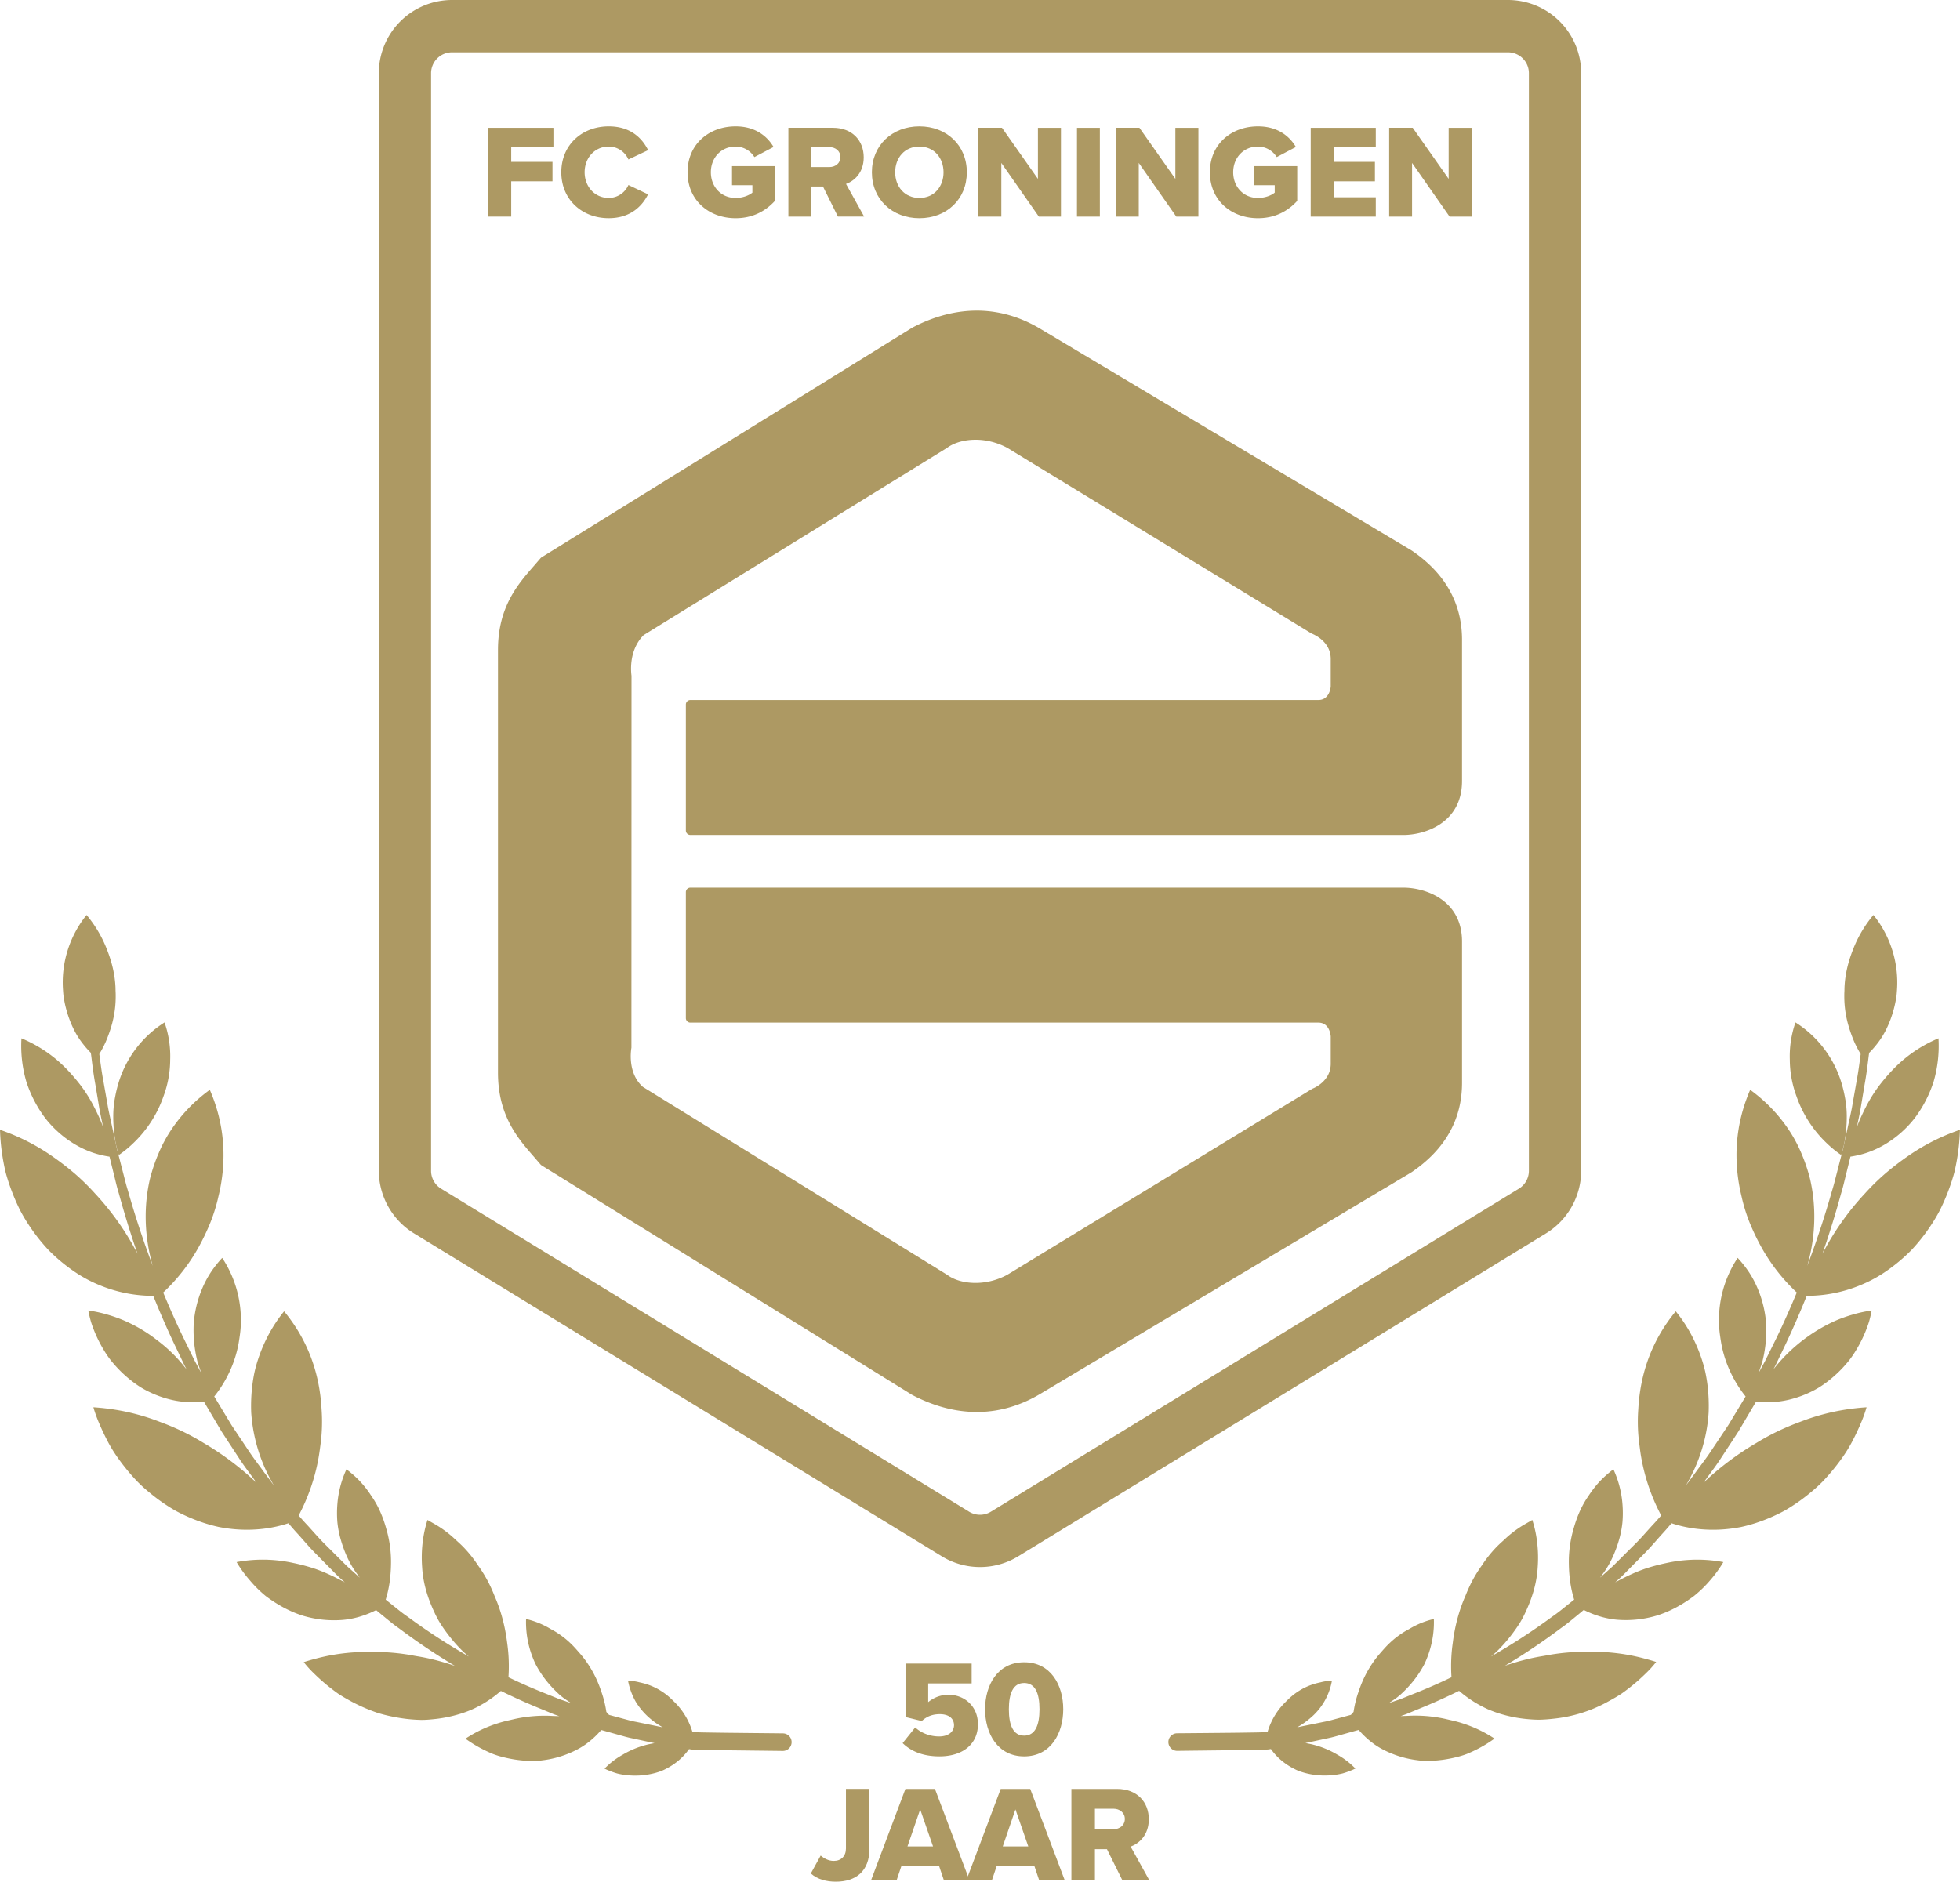 <svg id="Layer_1" data-name="Layer 1" xmlns="http://www.w3.org/2000/svg" viewBox="0 0 2273.07 2182.68"><defs><style>.cls-1{fill:#ad9963;}</style></defs><g id="G"><path class="cls-1" d="M1709.76,708.24,1281.3,452.37c-59.43-36.65-114.85-21.73-150.85-2.72L700.62,716a5.29,5.29,0,0,0-1.28,1.08L691.65,726C673.1,747.2,650,773.62,650,823.44v490.49c0,49.84,23.11,76.24,41.66,97.48l7.69,8.93a5.87,5.87,0,0,0,1.28,1.1l429.51,266.09c36.32,19.18,91.74,34.12,151.22-2.57l428.17-255.65c38.9-26.46,58.5-61.28,58.5-103.63V1161.82c0-49.5-44.28-62.56-67.66-62.56H873.1a5.19,5.19,0,0,0-5.21,5.19v146.09a5.23,5.23,0,0,0,5.21,5.25h728.34c12.82,0,14.22,14.35,14.32,16v31.72c0,20.76-20.49,28.69-21.38,29l-353.56,215.67c-26.26,14.34-55.58,10.91-69.68.28L818,1330.33c-18.79-16.7-13.31-45-13.25-45.36l.1-431.54c-.12-1.15-4.47-28.55,14.1-47.16l351.79-217.11c14.49-10.89,43.81-14.36,70.27.13l352.5,215.12c1.75.75,22.24,8.72,22.24,29.46v32.06c-.1,1.28-1.5,15.65-14.32,15.65H873.1a5.22,5.22,0,0,0-5.21,5.23V1032.9a5.21,5.21,0,0,0,5.21,5.21h827.26c23.38,0,67.66-13.08,67.66-62.58V811.69c0-42.37-19.6-77.17-58.26-103.45" transform="translate(-72.47 -69.59)"/></g><path id="Schild" class="cls-1" d="M1821.31,130.25a24.26,24.26,0,0,1,24.26,24.27V1427.68a24.26,24.26,0,0,1-11.6,20.7l-612.3,374.72a24.25,24.25,0,0,1-25.33,0L584,1448.38a24.28,24.28,0,0,1-11.6-20.7V154.52a24.27,24.27,0,0,1,24.27-24.27h1224.6m0-60.66H596.71a85,85,0,0,0-84.93,84.93V1427.68a85.47,85.47,0,0,0,40.6,72.44l612.3,374.72a84.91,84.91,0,0,0,88.66,0l612.3-374.72a85.46,85.46,0,0,0,40.59-72.44V154.52a85,85,0,0,0-84.92-84.93Z" transform="translate(-72.47 -69.59)"/><g id="FC_GRONINGEN" data-name="FC GRONINGEN"><path class="cls-1" d="M638.79,217.85h75.49v22.38H665.34v17.14H713.2v22.54H665.34v40.9H638.79Z" transform="translate(-72.47 -69.59)"/><path class="cls-1" d="M723.43,269.41c0-31.8,24.08-53.26,55-53.26,25.62,0,38.9,14,45.69,27.63l-22.85,10.81a25,25,0,0,0-22.84-15c-16.06,0-27.94,13-27.94,29.8s11.88,29.79,27.94,29.79a25,25,0,0,0,22.84-15L824.08,295c-6.64,13.28-20.07,27.64-45.69,27.64C747.51,322.67,723.43,301.05,723.43,269.41Z" transform="translate(-72.47 -69.59)"/><path class="cls-1" d="M925.58,216.15c22.54,0,36.43,11.11,44,23.93l-22.23,11.73a25.58,25.58,0,0,0-21.76-12.2c-16.83,0-28.71,13-28.71,29.8s11.88,29.79,28.71,29.79c8,0,15.28-2.78,19.45-6.17v-8.65H921.41V262.31h49.71V302.6C960,314.79,945,322.67,925.58,322.67c-30.72,0-55.73-20.54-55.73-53.26S894.86,216.15,925.58,216.15Z" transform="translate(-72.47 -69.59)"/><path class="cls-1" d="M1026.91,285.93h-13.58v34.88H986.78v-103h51.56c22.84,0,35.81,15.13,35.81,34.27,0,17.91-11,27.48-20.53,30.87l21,37.82H1044.2Zm7.41-45.7h-21v23.16h21c7,0,12.82-4.48,12.82-11.58S1041.27,240.23,1034.32,240.23Z" transform="translate(-72.47 -69.59)"/><path class="cls-1" d="M1138.72,216.15c31.5,0,55,21.92,55,53.26s-23.47,53.26-55,53.26-55.1-21.92-55.1-53.26S1107.24,216.15,1138.72,216.15Zm0,23.46c-17.13,0-28.09,13-28.09,29.8,0,16.67,11,29.79,28.09,29.79s28-13.12,28-29.79C1166.67,252.58,1155.71,239.61,1138.72,239.61Z" transform="translate(-72.47 -69.59)"/><path class="cls-1" d="M1233.73,258.6v62.21h-26.55v-103h27.32l41.68,59.28V217.85h26.7v103h-25.62Z" transform="translate(-72.47 -69.59)"/><path class="cls-1" d="M1321.48,217.85H1348v103h-26.54Z" transform="translate(-72.47 -69.59)"/><path class="cls-1" d="M1393.12,258.6v62.21h-26.54v-103h27.32l41.68,59.28V217.85h26.7v103h-25.62Z" transform="translate(-72.47 -69.59)"/><path class="cls-1" d="M1531.35,216.15c22.54,0,36.43,11.11,44,23.93l-22.23,11.73a25.61,25.61,0,0,0-21.77-12.2c-16.83,0-28.71,13-28.71,29.8s11.88,29.79,28.71,29.79c8,0,15.28-2.78,19.45-6.17v-8.65h-23.62V262.31h49.71V302.6c-11.12,12.19-26.09,20.07-45.54,20.07-30.72,0-55.73-20.54-55.73-53.26S1500.63,216.15,1531.35,216.15Z" transform="translate(-72.47 -69.59)"/><path class="cls-1" d="M1592.55,217.85H1668v22.38H1619.1v17.14H1667v22.54H1619.1v18.52H1668v22.38h-75.48Z" transform="translate(-72.47 -69.59)"/><path class="cls-1" d="M1710.07,258.6v62.21h-26.55v-103h27.32l41.68,59.28V217.85h26.71v103H1753.6Z" transform="translate(-72.47 -69.59)"/></g><g id="_50_JAAR" data-name="50 JAAR"><path class="cls-1" d="M1133.87,2073.34c7.29,6.81,17.59,10.45,27.73,10.45,11.57,0,17.27-6.18,17.27-13,0-7.44-5.54-12.83-16.47-12.83-8.4,0-15.06,2.54-20.93,7.93l-18.85-4.6v-62h76.7v23h-50.39V2044a36.64,36.64,0,0,1,23.61-8.55c18.06,0,34.06,13,34.06,34.22,0,22.82-17.27,37.23-44.68,37.23-18.7,0-32.81-5.7-42.63-15.36Z" transform="translate(-72.47 -69.59)"/><path class="cls-1" d="M1260.22,1997.75c30.9,0,45.32,26.62,45.32,54.5s-14.42,54.67-45.32,54.67-45.32-26.77-45.32-54.67S1229.32,1997.75,1260.22,1997.75Zm0,24.08c-12.67,0-17.74,11.73-17.74,30.42s5.07,30.6,17.74,30.6S1278,2071,1278,2052.25,1272.9,2021.83,1260.22,2021.83Z" transform="translate(-72.47 -69.59)"/><path class="cls-1" d="M1024.23,2222c3.8,3.16,8.88,6.18,15.21,6.18,8.56,0,14.1-5.55,14.1-14.43v-69.09h27.26v69.42c0,26.14-15.84,38.18-39,38.18-10.62,0-21.08-2.53-29-9.5Z" transform="translate(-72.47 -69.59)"/><path class="cls-1" d="M1161.66,2234.37h-43.9l-5.38,16h-29.64l39.78-105.7h34.23l39.93,105.7h-29.63Zm-36.77-23h29.64l-14.89-42.94Z" transform="translate(-72.47 -69.59)"/><path class="cls-1" d="M1272.17,2234.37h-43.9l-5.38,16h-29.63l39.77-105.7h34.23l39.93,105.7h-29.63Zm-36.77-23H1265l-14.89-42.94Z" transform="translate(-72.47 -69.59)"/><path class="cls-1" d="M1356.22,2214.55h-13.94v35.82H1315v-105.7H1368c23.46,0,36.77,15.53,36.77,35.18,0,18.38-11.26,28.21-21.08,31.69l21.55,38.83H1374Zm7.61-46.9h-21.55v23.76h21.55c7.13,0,13.16-4.59,13.16-11.88S1371,2167.65,1363.83,2167.65Z" transform="translate(-72.47 -69.59)"/></g><g id="Wreath"><path class="cls-1" d="M203.82,1363.79a165.28,165.28,0,0,0,1.41,22.74,122,122,0,0,0,5,22.86,129.53,129.53,0,0,0,17.16-14.08,136.95,136.95,0,0,0,34.85-54.5,123.21,123.21,0,0,0,7.6-41.91,119.15,119.15,0,0,0-6.56-43.33,125.8,125.8,0,0,0-51.71,65.07,147.06,147.06,0,0,0-5.51,21A115.9,115.9,0,0,0,203.82,1363.79Z" transform="translate(-72.47 -69.59)"/><path class="cls-1" d="M877.49,2078.79l-2-.29a81.32,81.32,0,0,0-9.06-20,79.61,79.61,0,0,0-7.91-10.58q-2.18-2.46-4.53-4.71c-1.55-1.57-3.15-3.14-4.8-4.6a74.92,74.92,0,0,0-22.24-13.79,80.45,80.45,0,0,0-12.7-3.74,69.85,69.85,0,0,0-13.46-2.1,79.57,79.57,0,0,0,8.94,24.48A80.38,80.38,0,0,0,826.43,2063a93,93,0,0,0,14.67,10.21l-4-.82-27.23-5.57c-4.93-.87-9.91-2.35-15.08-3.72l-16-4.31-3.1-3.43a124.21,124.21,0,0,0-2.67-13.22q-1.28-4.92-2.92-9.65c-1.09-3.17-2.24-6.45-3.52-9.57a126.45,126.45,0,0,0-20.18-33.8c-4.18-4.73-8.42-9.84-13.12-14.14a102.1,102.1,0,0,0-15.08-11.69c-2.66-1.74-5.5-3.16-8.27-4.8s-5.63-3.13-8.58-4.49a98.7,98.7,0,0,0-18.78-6.43,111.6,111.6,0,0,0,5.4,38.27q1.5,4.62,3.4,9.16.95,2.27,2,4.5c.72,1.43,1.48,2.83,2.27,4.22a121.76,121.76,0,0,0,11,16.12,135.62,135.62,0,0,0,13.78,14.67,69,69,0,0,0,8,6.34c2.1,1.48,4.27,2.9,6.47,4.29l-8.92-3c-1.56-.54-3.15-1-4.71-1.61l-4.66-1.89-9.46-3.83c-14.64-5.74-29.7-12.28-45-19.64a190.54,190.54,0,0,0,0-25.85c-.34-4.81-.85-9.57-1.52-14.25q-.9-7.27-2.27-14.32a195.84,195.84,0,0,0-7.29-27.12c-1.51-4.33-3.19-8.51-5-12.65q-2.52-6.46-5.47-12.56A150.66,150.66,0,0,0,627,1885.63,146.87,146.87,0,0,0,610.72,1865c-3-3.16-6.21-6.08-9.47-9a125.88,125.88,0,0,0-21.08-16.39c-3.87-2.38-7.95-4.56-11.94-6.93-1.39,4.48-2.63,9.08-3.57,13.57s-1.63,9-2.14,13.46A151.23,151.23,0,0,0,562,1887c1,18.55,6.28,35.92,14.32,53a117.56,117.56,0,0,0,6.68,12.54q3.78,5.94,8.11,11.7a176,176,0,0,0,19.38,22c1.88,1.65,3.79,3.28,5.75,4.89a731.77,731.77,0,0,1-71-46.2c-7-4.73-13.46-10.24-20.16-15.55l-5.31-4.26a135.23,135.23,0,0,0,4.36-18.91,166.94,166.94,0,0,0,1.77-21.69,136.1,136.1,0,0,0-5.58-42c-3.76-13.47-9.22-26.4-17.14-37.62a113.27,113.27,0,0,0-28.94-30.91,118,118,0,0,0-10.5,40.24,128.56,128.56,0,0,0,0,21,112.27,112.27,0,0,0,4.05,20.67c3.94,13.62,9.84,27.4,18.75,39.32q1.59,2.23,3.29,4.44c-1.45-1.3-2.89-2.58-4.34-3.89l-9.79-8.76c-3.21-3-6.25-6.18-9.4-9.26L447.49,1859c-6.21-6.33-12-13.1-18-19.65-3.65-3.85-7.18-7.82-10.64-11.84a228.86,228.86,0,0,0,21.86-60.64c1.09-5.27,1.94-10.5,2.66-15.76s1.46-10.69,1.89-16a197.71,197.71,0,0,0,.12-31.15c-2.26-41.47-15.79-79.83-43.42-113.28a167.62,167.62,0,0,0-17.54,26.24A177.56,177.56,0,0,0,372,1645.65a156.81,156.81,0,0,0-4.27,15.16q-1.62,7.57-2.59,15.38a197.82,197.82,0,0,0-1.34,31.86,190.32,190.32,0,0,0,26.35,84.62c-1.19-1.54-2.32-3.12-3.49-4.68l-8-10.75C373.48,1770,368,1763,363,1755.68l-14.76-22.09-7.32-11-6.8-11.27-13.18-21.85a140.94,140.94,0,0,0,21.41-37.3,135.81,135.81,0,0,0,6.12-20.66c.74-3.49,1.28-7,1.79-10.47s1-7.12,1.24-10.67a130.69,130.69,0,0,0-21.32-81.65,128.25,128.25,0,0,0-13.24,16.72,116.93,116.93,0,0,0-9.8,18.41,129,129,0,0,0-10,41.06,148.8,148.8,0,0,0,4.22,43.54q2.07,7.11,4.77,14.19L302,1655c-2-3.74-4.09-7.47-5.88-11.3L285,1621c-8.43-17.55-16.15-35-23.25-52.14a214,214,0,0,0,40.73-52,265.25,265.25,0,0,0,14-29.22,198,198,0,0,0,9.32-30.23c10-41.06,7.62-83-10-123.66a181.49,181.49,0,0,0-43.88,45.06,161.18,161.18,0,0,0-15.1,27.6,200.36,200.36,0,0,0-10.37,30.34c-7.48,31.87-6.74,67.12,3.16,101.29-11.52-30.53-21-59.87-28.67-87-2-6.34-3.56-12.66-5.14-18.82s-3.12-12.17-4.63-18-3.1-11.55-4.26-17.16-2.38-11-3.52-16.32-2.24-10.37-3.3-15.29-2.13-9.67-2.87-14.27c-1.61-9.19-3.1-17.63-4.44-25.25-2.7-14.12-4-25.56-5.15-33.68a119.4,119.4,0,0,0,7.54-14.37,160.39,160.39,0,0,0,7.17-20.42,122.86,122.86,0,0,0,3.83-21.22c.32-3.57.48-7.17.48-10.77,0-1.8,0-3.6-.11-5.41s-.06-3.61-.15-5.43c-.63-14.48-4.12-29-9.66-43.09a141.89,141.89,0,0,0-23.86-40.6,124.56,124.56,0,0,0-27.27,88c.12,1.9.28,3.8.48,5.68s.58,3.76.93,5.62q1,5.6,2.54,11a126,126,0,0,0,7.81,21A95.92,95.92,0,0,0,169.11,1281a111.65,111.65,0,0,0,8.72,9.84c0,.26.06.51.1.78,1.13,8.26,2.33,20.46,5.11,35.82,1.29,7.69,2.71,16.21,4.25,25.49.7,4.65,1.73,9.44,2.76,14.42.64,3.1,1.29,6.28,2,9.52-1.26-3.37-2.6-6.7-4.06-10-3.21-7-6.41-13.73-10.1-20.22a168.42,168.42,0,0,0-12.31-18.62c-9.2-11.8-19-22.54-30.45-31.69A157.29,157.29,0,0,0,97.35,1274a148,148,0,0,0,5.6,50.08,143.68,143.68,0,0,0,22,42.53,124.45,124.45,0,0,0,34.28,30.3,113.63,113.63,0,0,0,20.17,9.48,112.35,112.35,0,0,0,20.07,4.87c.45,1.8.9,3.6,1.34,5.44q2.19,8.89,4.5,18.25c1.53,6.23,3,12.63,5,19,6,22,13.17,45.52,21.62,69.91a314.18,314.18,0,0,0-49.16-69.74,264.25,264.25,0,0,0-23.95-23.49,330.06,330.06,0,0,0-26.63-20.42,242.48,242.48,0,0,0-59.7-30.08,241.11,241.11,0,0,0,4.45,39.8q.94,4.86,2.09,9.63c.83,3.17,1.79,6.3,2.77,9.41q3,9.32,6.63,18.24t7.94,17.36a188.46,188.46,0,0,0,9.7,16.23,213.48,213.48,0,0,0,22.75,28.88,201.08,201.08,0,0,0,27.35,23.16,156.57,156.57,0,0,0,30.3,16.89,162.39,162.39,0,0,0,63.74,13c7.09,17.64,14.83,35.57,23.31,53.64l11,23c1.3,2.85,2.73,5.64,4.21,8.42-.58-.7-1.14-1.4-1.73-2.09a174.22,174.22,0,0,0-32.13-31.4,173,173,0,0,0-37.78-22.62,169.88,169.88,0,0,0-20.81-7.39,146.28,146.28,0,0,0-21.41-4.57q1.23,6.47,3,12.73c1.24,4.13,2.76,8.14,4.37,12.09a154.54,154.54,0,0,0,11.46,22.43,115.73,115.73,0,0,0,7,10.18q3.85,4.83,8,9.27a142.79,142.79,0,0,0,17.77,16q4.69,3.56,9.6,6.63a114.46,114.46,0,0,0,10.3,5.51,122.59,122.59,0,0,0,21.46,7.87,108,108,0,0,0,41.07,2.89.54.54,0,0,0,.07.13l13.5,22.86,6.8,11.5,7.32,11.25,14.78,22.57c5,7.49,10.52,14.68,15.77,22l2.78,3.84a337.72,337.72,0,0,0-62-46.51,269,269,0,0,0-29.8-15.8q-7.72-3.51-15.68-6.53c-5.29-2-10.4-4-15.72-5.79a257,257,0,0,0-32.49-8.59,267,267,0,0,0-33.45-4.27,157.75,157.75,0,0,0,7,19.3q4,9.4,8.63,18.36c6,12,13.75,23,21.94,33.18q6.15,7.65,12.8,14.67a163.33,163.33,0,0,0,14.19,13,213.09,213.09,0,0,0,30.64,21.46,201.86,201.86,0,0,0,33.4,14.32q8.44,2.74,16.93,4.59a169.73,169.73,0,0,0,17.37,2.5,162,162,0,0,0,34.2-.42,149.29,149.29,0,0,0,29.08-6.42c3.65,4.32,7.36,8.59,11.21,12.74,6.08,6.73,11.89,13.68,18.16,20.18l19,19.27c3.17,3.18,6.25,6.45,9.49,9.53l7.44,6.8c-12.32-6.67-24.61-12.61-37.69-16.77a222.5,222.5,0,0,0-21.67-5.61,167.36,167.36,0,0,0-21.78-3.32,164.39,164.39,0,0,0-44.26,2.22,143.08,143.08,0,0,0,15.51,21.34A139.32,139.32,0,0,0,380.72,1921c13.61,10.23,28.23,18.19,43.48,22.89a126.06,126.06,0,0,0,46.12,4.73,100.88,100.88,0,0,0,22.15-4.64,108.29,108.29,0,0,0,16.17-6.72l6.06,5c6.79,5.49,13.36,11.19,20.46,16.1a749.72,749.72,0,0,0,65,43.7,275,275,0,0,0-28.2-8.22q-7.35-1.69-14.82-2.92c-5-.79-9.75-1.84-14.7-2.51-19.57-2.94-40-3.15-59.44-2.14a234.75,234.75,0,0,0-29.49,3.85q-7.33,1.44-14.6,3.37c-4.81,1.26-9.47,2.57-14.16,4.12a121.15,121.15,0,0,0,12.3,13.56q6.51,6.38,13.43,12.14t14.16,10.88c4.93,3.28,10.09,6.19,15.23,9a200.74,200.74,0,0,0,31.57,13.61,199.75,199.75,0,0,0,32.68,6.66c5.39.62,10.74,1,16,1.13s10.74-.37,16-.91a155.45,155.45,0,0,0,30.24-6.18,118.49,118.49,0,0,0,27.44-12.28A137.86,137.86,0,0,0,653.36,2031c15.92,7.85,31.58,14.85,46.79,21l9.68,4,4.76,2c1.6.62,3.22,1.13,4.82,1.7l1.72.6c-3.5-.19-7-.19-10.44-.41a160.26,160.26,0,0,0-20.79.49,165.61,165.61,0,0,0-20.6,3.16l-10.06,2.33q-4.95,1.22-9.83,2.78a149.25,149.25,0,0,0-37.14,17.74,150,150,0,0,0,21.13,12.83q5.46,2.73,11,5a97.23,97.23,0,0,0,11.43,3.53,145.77,145.77,0,0,0,23,3.95c7.66.6,15.09.91,22.6-.21a117,117,0,0,0,41.11-12.9,87.42,87.42,0,0,0,8.88-5.46,103.62,103.62,0,0,0,8.27-6.57,102.25,102.25,0,0,0,10.06-10.23l3.67,1,16.4,4.58c5.3,1.47,10.4,3,15.45,4l26.35,5.68a97.94,97.94,0,0,0-11.89,2.58,103.93,103.93,0,0,0-25,10.75,90.57,90.57,0,0,0-21.16,16.22,94.47,94.47,0,0,0,14.78,5.65,81.89,81.89,0,0,0,15.19,2.27,88.56,88.56,0,0,0,29.21-3c2.3-.65,4.54-1.35,6.74-2.21s4.37-2,6.47-3.08a77.43,77.43,0,0,0,11.76-7.67,70.7,70.7,0,0,0,13.85-14.6l3.05.47c4.22.64,71.91,1.2,105.57,1.65a10.2,10.2,0,0,0,10.34-10.2h0a10.19,10.19,0,0,0-10.08-10.2C947.81,2079.84,881.48,2079.35,877.49,2078.79Z" transform="translate(-72.47 -69.59)"/><path class="cls-1" d="M2214.2,1363.79a166.89,166.89,0,0,1-1.42,22.74,122,122,0,0,1-5,22.86,130.28,130.28,0,0,1-17.17-14.08,136.95,136.95,0,0,1-34.85-54.5,123.2,123.2,0,0,1-7.59-41.91,118.94,118.94,0,0,1,6.56-43.33,125.84,125.84,0,0,1,51.7,65.07,148.42,148.42,0,0,1,5.52,21A116.71,116.71,0,0,1,2214.2,1363.79Z" transform="translate(-72.47 -69.59)"/><path class="cls-1" d="M1540.52,2078.79l2-.29a81.67,81.67,0,0,1,9-20,80.56,80.56,0,0,1,7.92-10.58c1.44-1.64,3-3.21,4.52-4.71s3.15-3.14,4.81-4.6a74.87,74.87,0,0,1,22.23-13.79,80.57,80.57,0,0,1,12.71-3.74,69.85,69.85,0,0,1,13.46-2.1,72.92,72.92,0,0,1-25.67,44,92.57,92.57,0,0,1-14.67,10.21l4-.82,27.22-5.57c4.94-.87,9.91-2.35,15.09-3.72l16-4.31,3.09-3.43a126.74,126.74,0,0,1,2.67-13.22q1.27-4.92,2.92-9.65c1.09-3.17,2.24-6.45,3.53-9.57a126.69,126.69,0,0,1,20.17-33.8c4.19-4.73,8.42-9.84,13.13-14.14a101.5,101.5,0,0,1,15.07-11.69c2.67-1.74,5.51-3.16,8.27-4.8s5.64-3.13,8.58-4.49a98.56,98.56,0,0,1,18.79-6.43,111.61,111.61,0,0,1-5.41,38.27q-1.5,4.62-3.39,9.16c-.63,1.51-1.3,3-2,4.5s-1.49,2.83-2.28,4.22a120.8,120.8,0,0,1-11,16.12,134.54,134.54,0,0,1-13.77,14.67,69.15,69.15,0,0,1-8,6.34c-2.1,1.48-4.27,2.9-6.47,4.29l8.93-3c1.56-.54,3.15-1,4.71-1.61l4.66-1.89,9.46-3.83c14.63-5.74,29.7-12.28,45-19.64a190.54,190.54,0,0,1,0-25.85c.33-4.81.84-9.57,1.52-14.25q.89-7.27,2.27-14.32a194.44,194.44,0,0,1,7.29-27.12c1.5-4.33,3.18-8.51,5-12.65q2.54-6.46,5.47-12.56a150.71,150.71,0,0,1,13.52-22.77,146.08,146.08,0,0,1,16.25-20.64c3-3.16,6.21-6.08,9.48-9a124.3,124.3,0,0,1,10-8.69,126.3,126.3,0,0,1,11-7.7c3.87-2.38,8-4.56,11.94-6.93,1.39,4.48,2.64,9.08,3.58,13.57s1.63,9,2.13,13.46a150.32,150.32,0,0,1,.57,27.26c-1,18.55-6.28,35.92-14.31,53a119.39,119.39,0,0,1-6.68,12.54q-3.79,5.94-8.12,11.7a176.74,176.74,0,0,1-19.37,22q-2.82,2.47-5.75,4.89a731.65,731.65,0,0,0,71-46.2c7-4.73,13.47-10.24,20.17-15.55l5.3-4.26a136.62,136.62,0,0,1-4.35-18.91,165.21,165.21,0,0,1-1.78-21.69,136.4,136.4,0,0,1,5.58-42c3.77-13.47,9.23-26.4,17.14-37.62a125,125,0,0,1,12.79-16.57,122.69,122.69,0,0,1,16.15-14.34,118,118,0,0,1,10.5,40.24,128.56,128.56,0,0,1,0,21,113.08,113.08,0,0,1-4,20.67c-4,13.62-9.85,27.4-18.75,39.32q-1.6,2.23-3.29,4.44l4.34-3.89,9.79-8.76c3.21-3,6.25-6.18,9.39-9.26q9.36-9.35,18.79-18.72c6.21-6.33,12-13.1,18-19.65,3.64-3.85,7.17-7.82,10.64-11.84a228.51,228.51,0,0,1-21.86-60.64c-1.1-5.27-2-10.5-2.67-15.76s-1.45-10.69-1.88-16a197.73,197.73,0,0,1-.13-31.15c2.27-41.47,15.79-79.83,43.43-113.28a167.55,167.55,0,0,1,17.53,26.24,177.6,177.6,0,0,1,12.42,28.72,153.94,153.94,0,0,1,4.26,15.16q1.62,7.57,2.6,15.38a196.68,196.68,0,0,1,1.33,31.86c-1.72,28.6-10.62,58-26.35,84.62,1.19-1.54,2.33-3.12,3.5-4.68l7.94-10.75c5.23-7.21,10.72-14.23,15.72-21.56l14.76-22.09,7.32-11,6.81-11.27,13.18-21.85a140.71,140.71,0,0,1-21.42-37.3,135.76,135.76,0,0,1-6.11-20.66c-.75-3.49-1.29-7-1.8-10.47s-1-7.12-1.24-10.67a130.63,130.63,0,0,1,21.33-81.65,128.25,128.25,0,0,1,13.24,16.72,117.77,117.77,0,0,1,9.8,18.41,129,129,0,0,1,10,41.06,148.79,148.79,0,0,1-4.21,43.54q-2.07,7.11-4.78,14.19c1.4-2.56,2.79-5.13,4.18-7.68,2.06-3.74,4.09-7.47,5.89-11.3L2133,1621c8.43-17.55,16.16-35,23.25-52.14a214.47,214.47,0,0,1-40.73-52,267,267,0,0,1-14-29.22,195.81,195.81,0,0,1-9.32-30.23c-9.95-41.06-7.62-83,10-123.66a181.45,181.45,0,0,1,43.87,45.06,161.18,161.18,0,0,1,15.1,27.6,199.27,199.27,0,0,1,10.37,30.34c7.49,31.87,6.74,67.12-3.15,101.29,11.52-30.53,21-59.87,28.67-87,2-6.34,3.56-12.66,5.13-18.82s3.13-12.17,4.63-18,3.11-11.55,4.27-17.16,2.38-11,3.51-16.32,2.24-10.37,3.31-15.29,2.13-9.67,2.86-14.27c1.62-9.19,3.1-17.63,4.44-25.25,2.7-14.12,4-25.56,5.15-33.68a120.85,120.85,0,0,1-7.54-14.37,160.34,160.34,0,0,1-7.16-20.42,121,121,0,0,1-3.83-21.22c-.32-3.57-.49-7.17-.49-10.77,0-1.8,0-3.6.11-5.41s.06-3.61.15-5.43c.63-14.48,4.13-29,9.66-43.09a141.92,141.92,0,0,1,23.87-40.6,124.69,124.69,0,0,1,27.27,88c-.12,1.9-.28,3.8-.48,5.68s-.58,3.76-.93,5.62c-.7,3.73-1.54,7.42-2.55,11a126,126,0,0,1-7.81,21,95.88,95.88,0,0,1-11.76,18.83,111.65,111.65,0,0,1-8.72,9.84c0,.26-.07.51-.1.78-1.14,8.26-2.34,20.46-5.12,35.82-1.28,7.69-2.7,16.21-4.25,25.49-.7,4.65-1.72,9.44-2.75,14.42l-2,9.52c1.26-3.37,2.61-6.7,4.06-10,3.22-7,6.41-13.73,10.11-20.22a166.93,166.93,0,0,1,12.3-18.62c9.2-11.8,19-22.54,30.46-31.69a157,157,0,0,1,37.73-22.42,148,148,0,0,1-5.6,50.08,143.45,143.45,0,0,1-22,42.53,124.27,124.27,0,0,1-34.27,30.3,113.72,113.72,0,0,1-20.18,9.48,112.24,112.24,0,0,1-20.06,4.87c-.46,1.8-.91,3.6-1.34,5.44q-2.2,8.89-4.5,18.25c-1.54,6.23-3,12.63-5,19-6,22-13.17,45.52-21.62,69.91a313.82,313.82,0,0,1,49.15-69.74,265.67,265.67,0,0,1,24-23.49,326.57,326.57,0,0,1,26.63-20.42,242.41,242.41,0,0,1,59.69-30.08,241.11,241.11,0,0,1-4.44,39.8q-.95,4.86-2.09,9.63c-.83,3.17-1.79,6.3-2.77,9.41q-3,9.32-6.64,18.24t-7.94,17.36a188.46,188.46,0,0,1-9.7,16.23,212.7,212.7,0,0,1-22.75,28.88,201.61,201.61,0,0,1-27.34,23.16,156.57,156.57,0,0,1-30.3,16.89,162.44,162.44,0,0,1-63.75,13c-7.09,17.64-14.83,35.57-23.3,53.64l-11,23c-1.31,2.85-2.74,5.64-4.21,8.42.57-.7,1.14-1.4,1.72-2.09a190.18,190.18,0,0,1,69.91-54,170.61,170.61,0,0,1,20.82-7.39,146.43,146.43,0,0,1,21.4-4.57q-1.22,6.47-3,12.73c-1.25,4.13-2.76,8.14-4.37,12.09a154.59,154.59,0,0,1-11.47,22.43,115.73,115.73,0,0,1-7,10.18q-3.85,4.83-8,9.27a143.5,143.5,0,0,1-17.77,16q-4.7,3.56-9.6,6.63a115.83,115.83,0,0,1-10.3,5.51,122.69,122.69,0,0,1-21.47,7.87,107.91,107.91,0,0,1-41.06,2.89l-.07.13q-6.72,11.37-13.51,22.86-3.39,5.74-6.8,11.5-3.64,5.63-7.32,11.25l-14.78,22.57c-5,7.49-10.51,14.68-15.76,22l-2.78,3.84a337.38,337.38,0,0,1,62-46.51,268.14,268.14,0,0,1,29.8-15.8q7.71-3.51,15.67-6.53c5.29-2,10.4-4,15.73-5.79a256.83,256.83,0,0,1,32.48-8.59,266.92,266.92,0,0,1,33.46-4.27,161.15,161.15,0,0,1-7,19.3q-4,9.4-8.63,18.36c-6,12-13.76,23-21.94,33.18q-6.16,7.65-12.8,14.67a166.29,166.29,0,0,1-14.19,13,213.73,213.73,0,0,1-30.65,21.46,201.77,201.77,0,0,1-33.39,14.32q-8.45,2.74-16.93,4.59a170.53,170.53,0,0,1-17.37,2.5,162,162,0,0,1-34.2-.42,149.13,149.13,0,0,1-29.08-6.42c-3.65,4.32-7.37,8.59-11.21,12.74-6.08,6.73-11.9,13.68-18.17,20.18l-19,19.27c-3.18,3.18-6.25,6.45-9.5,9.53l-7.43,6.8c12.31-6.67,24.61-12.61,37.69-16.77a223.05,223.05,0,0,1,21.66-5.61,167.62,167.62,0,0,1,21.78-3.32,164.39,164.39,0,0,1,44.26,2.22,142.37,142.37,0,0,1-15.51,21.34,138.11,138.11,0,0,1-18.43,17.88c-13.61,10.23-28.23,18.19-43.47,22.89a126.11,126.11,0,0,1-46.13,4.73,100.79,100.79,0,0,1-22.14-4.64,108,108,0,0,1-16.18-6.72l-6,5c-6.8,5.49-13.37,11.19-20.47,16.1a749.72,749.72,0,0,1-65,43.7,275.22,275.22,0,0,1,28.21-8.22q7.35-1.69,14.82-2.92c5-.79,9.75-1.84,14.69-2.51,19.57-2.94,40-3.15,59.44-2.14a234.51,234.51,0,0,1,29.49,3.85q7.34,1.44,14.6,3.37c4.81,1.26,9.48,2.57,14.17,4.12a123.12,123.12,0,0,1-12.3,13.56q-6.51,6.38-13.44,12.14t-14.15,10.88c-4.94,3.28-10.09,6.19-15.24,9a164.69,164.69,0,0,1-64.25,20.27q-8.09.93-16,1.13c-5.38,0-10.74-.37-16-.91a155.61,155.61,0,0,1-30.24-6.18,140.78,140.78,0,0,1-14-5.23,143.58,143.58,0,0,1-13.41-7.05,138.43,138.43,0,0,1-19.56-14.11c-15.92,7.85-31.58,14.85-46.79,21l-9.67,4-4.77,2c-1.59.62-3.22,1.13-4.81,1.7l-1.73.6c3.5-.19,7-.19,10.45-.41a160.15,160.15,0,0,1,20.78.49,166.05,166.05,0,0,1,20.61,3.16l10.06,2.33q5,1.22,9.83,2.78a149.42,149.42,0,0,1,37.14,17.74,150.53,150.53,0,0,1-21.13,12.83c-3.64,1.82-7.33,3.48-11,5a96.8,96.8,0,0,1-11.44,3.53,145.58,145.58,0,0,1-23,3.95c-7.66.6-15.09.91-22.59-.21a117,117,0,0,1-41.11-12.9,86.33,86.33,0,0,1-8.88-5.46,105.61,105.61,0,0,1-8.28-6.57,103.35,103.35,0,0,1-10.06-10.23l-3.67,1-16.39,4.58c-5.3,1.47-10.4,3-15.46,4l-26.35,5.68a98.1,98.1,0,0,1,11.9,2.58,104.1,104.1,0,0,1,25,10.75,90.72,90.72,0,0,1,21.15,16.22,94.1,94.1,0,0,1-14.78,5.65,81.78,81.78,0,0,1-15.18,2.27,88.59,88.59,0,0,1-29.22-3c-2.29-.65-4.54-1.35-6.74-2.21s-4.37-2-6.46-3.08a78,78,0,0,1-11.77-7.67,70.7,70.7,0,0,1-13.85-14.6l-3,.47c-4.22.64-71.9,1.2-105.56,1.65a10.2,10.2,0,0,1-10.34-10.2h0a10.19,10.19,0,0,1,10.08-10.2C1470.21,2079.84,1536.54,2079.35,1540.52,2078.79Z" transform="translate(-72.47 -69.59)"/></g></svg>